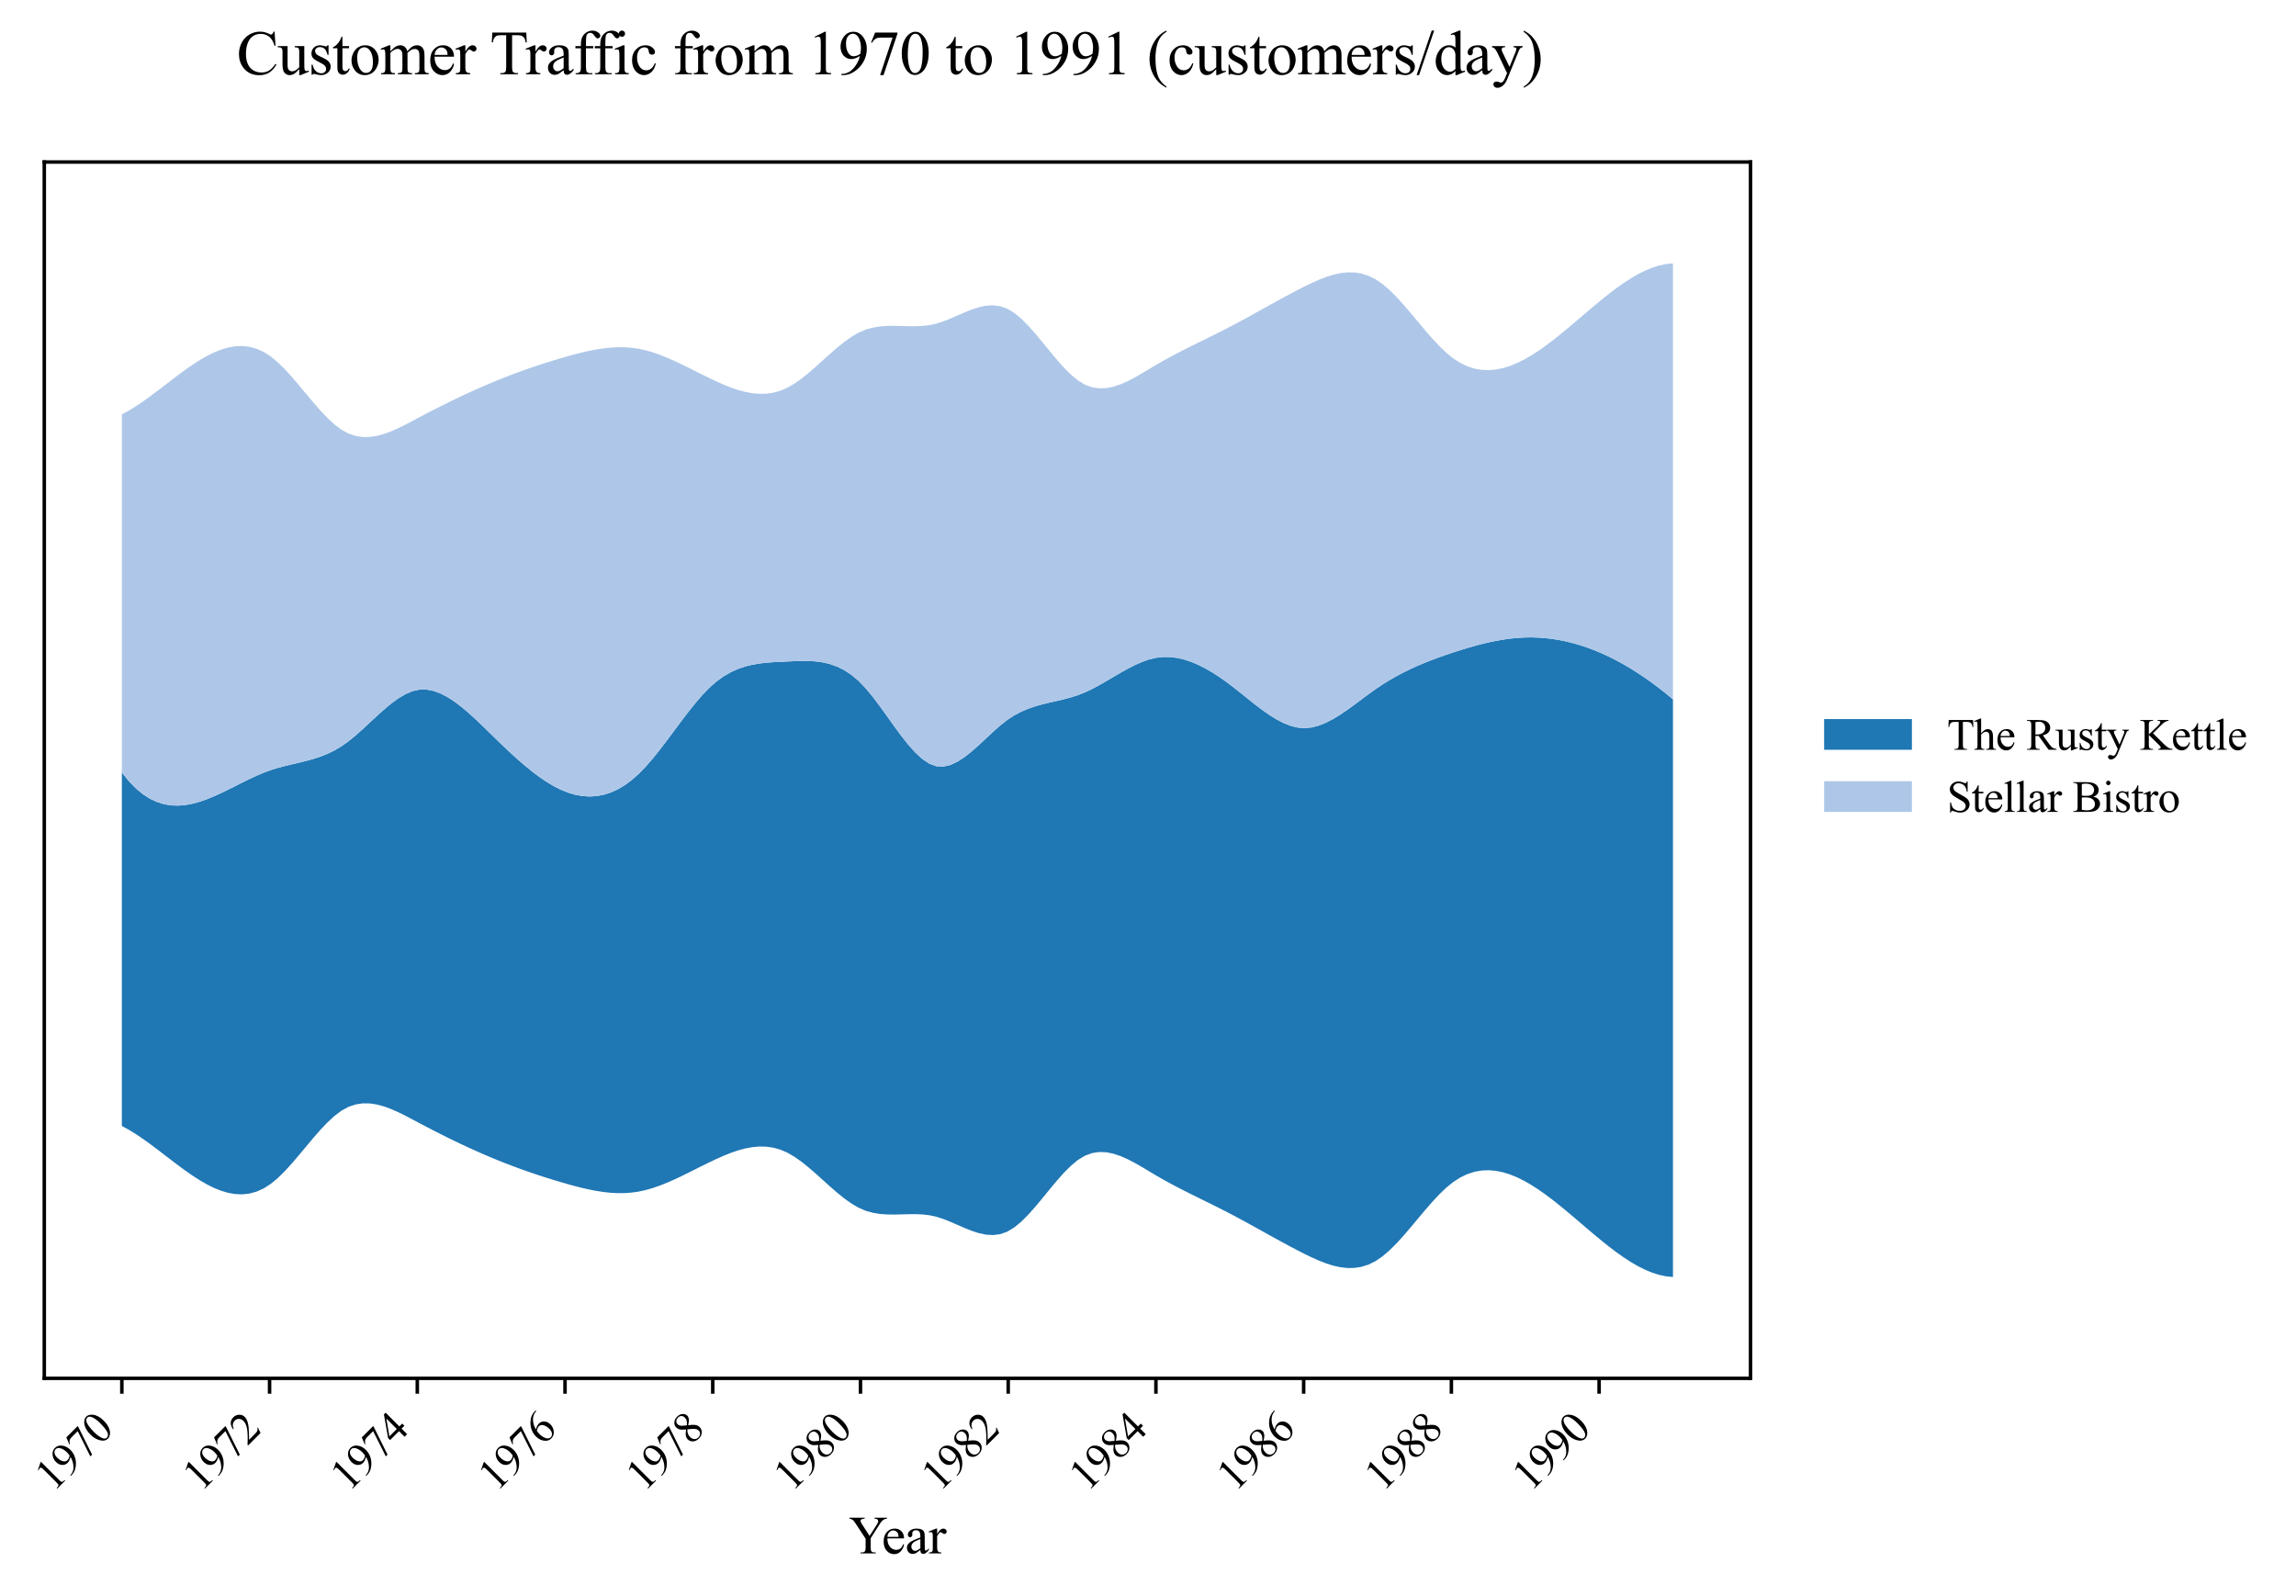 <?xml version="1.0" encoding="utf-8" standalone="no"?>
<!DOCTYPE svg PUBLIC "-//W3C//DTD SVG 1.1//EN"
  "http://www.w3.org/Graphics/SVG/1.1/DTD/svg11.dtd">
<svg xmlns:xlink="http://www.w3.org/1999/xlink" width="523.19pt" height="363.785pt" viewBox="0 0 523.19 363.785" xmlns="http://www.w3.org/2000/svg" version="1.1">
 <defs>
  <style type="text/css">*{stroke-linejoin: round; stroke-linecap: butt}</style>
 </defs>
 <g id="figure_1">
  <g id="patch_1">
   <path d="M 0 363.785 
L 523.19 363.785 
L 523.19 0 
L 0 0 
z
" style="fill: #ffffff"/>
  </g>
  <g id="axes_1">
   <g id="patch_2">
    <path d="M 10.092 314.121 
L 398.892 314.121 
L 398.892 36.921 
L 10.092 36.921 
z
" style="fill: #ffffff"/>
   </g>
   <g id="FillBetweenPolyCollection_1">
    <path d="M 27.765 176.042 
L 27.765 256.604 
L 29.379 257.483 
L 30.993 258.477 
L 32.606 259.565 
L 34.22 260.724 
L 35.834 261.933 
L 37.448 263.169 
L 39.062 264.409 
L 40.676 265.632 
L 42.29 266.816 
L 43.904 267.938 
L 45.518 268.975 
L 47.132 269.907 
L 48.746 270.709 
L 50.36 271.361 
L 51.974 271.84 
L 53.588 272.123 
L 55.202 272.189 
L 56.816 272.015 
L 58.43 271.579 
L 60.044 270.859 
L 61.658 269.833 
L 63.272 268.5 
L 64.885 266.916 
L 66.499 265.148 
L 68.113 263.261 
L 69.727 261.321 
L 71.341 259.394 
L 72.955 257.545 
L 74.569 255.841 
L 76.183 254.347 
L 77.797 253.129 
L 79.411 252.247 
L 81.025 251.699 
L 82.639 251.45 
L 84.253 251.465 
L 85.867 251.708 
L 87.481 252.143 
L 89.095 252.734 
L 90.709 253.446 
L 92.323 254.242 
L 93.937 255.087 
L 95.55 255.946 
L 97.164 256.794 
L 98.778 257.629 
L 100.392 258.449 
L 102.006 259.253 
L 103.62 260.041 
L 105.234 260.811 
L 106.848 261.563 
L 108.462 262.295 
L 110.076 263.006 
L 111.69 263.695 
L 113.304 264.362 
L 114.918 265.006 
L 116.532 265.629 
L 118.146 266.23 
L 119.76 266.81 
L 121.374 267.369 
L 122.988 267.909 
L 124.602 268.429 
L 126.215 268.93 
L 127.829 269.412 
L 129.443 269.876 
L 131.057 270.318 
L 132.671 270.727 
L 134.285 271.092 
L 135.899 271.404 
L 137.513 271.651 
L 139.127 271.823 
L 140.741 271.91 
L 142.355 271.9 
L 143.969 271.784 
L 145.583 271.55 
L 147.197 271.193 
L 148.811 270.725 
L 150.425 270.16 
L 152.039 269.515 
L 153.653 268.805 
L 155.267 268.047 
L 156.88 267.256 
L 158.494 266.448 
L 160.108 265.639 
L 161.722 264.844 
L 163.336 264.081 
L 164.95 263.367 
L 166.564 262.723 
L 168.178 262.173 
L 169.792 261.736 
L 171.406 261.435 
L 173.02 261.291 
L 174.634 261.325 
L 176.248 261.559 
L 177.862 262.015 
L 179.476 262.713 
L 181.09 263.658 
L 182.704 264.806 
L 184.318 266.106 
L 185.932 267.508 
L 187.545 268.961 
L 189.159 270.415 
L 190.773 271.817 
L 192.387 273.119 
L 194.001 274.268 
L 195.615 275.215 
L 197.229 275.913 
L 198.843 276.376 
L 200.457 276.647 
L 202.071 276.772 
L 203.685 276.794 
L 205.299 276.76 
L 206.913 276.712 
L 208.527 276.697 
L 210.141 276.758 
L 211.755 276.941 
L 213.369 277.289 
L 214.983 277.812 
L 216.597 278.456 
L 218.21 279.16 
L 219.824 279.864 
L 221.438 280.507 
L 223.052 281.029 
L 224.666 281.37 
L 226.28 281.469 
L 227.894 281.267 
L 229.508 280.702 
L 231.122 279.729 
L 232.736 278.394 
L 234.35 276.777 
L 235.964 274.959 
L 237.578 273.02 
L 239.192 271.042 
L 240.806 269.103 
L 242.42 267.286 
L 244.034 265.67 
L 245.648 264.337 
L 247.262 263.364 
L 248.875 262.777 
L 250.489 262.537 
L 252.103 262.599 
L 253.717 262.921 
L 255.331 263.459 
L 256.945 264.169 
L 258.559 265.008 
L 260.173 265.932 
L 261.787 266.897 
L 263.401 267.861 
L 265.015 268.788 
L 266.629 269.675 
L 268.243 270.531 
L 269.857 271.362 
L 271.471 272.174 
L 273.085 272.974 
L 274.699 273.77 
L 276.313 274.566 
L 277.927 275.372 
L 279.54 276.192 
L 281.154 277.034 
L 282.768 277.898 
L 284.382 278.778 
L 285.996 279.669 
L 287.61 280.566 
L 289.224 281.463 
L 290.838 282.356 
L 292.452 283.238 
L 294.066 284.106 
L 295.68 284.952 
L 297.294 285.773 
L 298.908 286.556 
L 300.522 287.277 
L 302.136 287.907 
L 303.75 288.418 
L 305.364 288.782 
L 306.978 288.971 
L 308.592 288.956 
L 310.206 288.71 
L 311.819 288.204 
L 313.433 287.41 
L 315.047 286.305 
L 316.661 284.918 
L 318.275 283.307 
L 319.889 281.53 
L 321.503 279.646 
L 323.117 277.712 
L 324.731 275.788 
L 326.345 273.931 
L 327.959 272.2 
L 329.573 270.653 
L 331.187 269.348 
L 332.801 268.318 
L 334.415 267.553 
L 336.029 267.036 
L 337.643 266.754 
L 339.257 266.69 
L 340.871 266.83 
L 342.484 267.158 
L 344.098 267.659 
L 345.712 268.317 
L 347.326 269.118 
L 348.94 270.046 
L 350.554 271.085 
L 352.168 272.22 
L 353.782 273.435 
L 355.396 274.714 
L 357.01 276.041 
L 358.624 277.401 
L 360.238 278.778 
L 361.852 280.156 
L 363.466 281.518 
L 365.08 282.851 
L 366.694 284.137 
L 368.308 285.36 
L 369.922 286.506 
L 371.536 287.559 
L 373.149 288.501 
L 374.763 289.319 
L 376.377 289.995 
L 377.991 290.515 
L 379.605 290.862 
L 381.219 291.021 
L 381.219 159.374 
L 381.219 159.374 
L 379.605 158.041 
L 377.991 156.771 
L 376.377 155.564 
L 374.763 154.421 
L 373.149 153.343 
L 371.536 152.329 
L 369.922 151.38 
L 368.308 150.498 
L 366.694 149.682 
L 365.08 148.933 
L 363.466 148.252 
L 361.852 147.639 
L 360.238 147.095 
L 358.624 146.62 
L 357.01 146.215 
L 355.396 145.88 
L 353.782 145.616 
L 352.168 145.423 
L 350.554 145.303 
L 348.94 145.255 
L 347.326 145.28 
L 345.712 145.377 
L 344.098 145.542 
L 342.484 145.769 
L 340.871 146.054 
L 339.257 146.391 
L 337.643 146.774 
L 336.029 147.2 
L 334.415 147.662 
L 332.801 148.156 
L 331.187 148.675 
L 329.573 149.217 
L 327.959 149.783 
L 326.345 150.38 
L 324.731 151.015 
L 323.117 151.693 
L 321.503 152.423 
L 319.889 153.211 
L 318.275 154.062 
L 316.661 154.985 
L 315.047 155.984 
L 313.433 157.068 
L 311.819 158.227 
L 310.206 159.427 
L 308.592 160.629 
L 306.978 161.796 
L 305.364 162.889 
L 303.75 163.872 
L 302.136 164.706 
L 300.522 165.354 
L 298.908 165.777 
L 297.294 165.938 
L 295.68 165.808 
L 294.066 165.403 
L 292.452 164.761 
L 290.838 163.919 
L 289.224 162.912 
L 287.61 161.778 
L 285.996 160.553 
L 284.382 159.273 
L 282.768 157.976 
L 281.154 156.698 
L 279.54 155.474 
L 277.927 154.332 
L 276.313 153.285 
L 274.699 152.346 
L 273.085 151.528 
L 271.471 150.845 
L 269.857 150.31 
L 268.243 149.936 
L 266.629 149.735 
L 265.015 149.722 
L 263.401 149.909 
L 261.787 150.302 
L 260.173 150.874 
L 258.559 151.59 
L 256.945 152.417 
L 255.331 153.32 
L 253.717 154.265 
L 252.103 155.217 
L 250.489 156.142 
L 248.875 157.005 
L 247.262 157.773 
L 245.648 158.412 
L 244.034 158.929 
L 242.42 159.359 
L 240.806 159.739 
L 239.192 160.105 
L 237.578 160.495 
L 235.964 160.945 
L 234.35 161.492 
L 232.736 162.173 
L 231.122 163.025 
L 229.508 164.084 
L 227.894 165.36 
L 226.28 166.788 
L 224.666 168.294 
L 223.052 169.8 
L 221.438 171.232 
L 219.824 172.514 
L 218.21 173.569 
L 216.597 174.323 
L 214.983 174.7 
L 213.369 174.623 
L 211.755 174.027 
L 210.141 172.942 
L 208.527 171.452 
L 206.913 169.641 
L 205.299 167.596 
L 203.685 165.401 
L 202.071 163.14 
L 200.457 160.899 
L 198.843 158.763 
L 197.229 156.816 
L 195.615 155.143 
L 194.001 153.789 
L 192.387 152.727 
L 190.773 151.924 
L 189.159 151.346 
L 187.545 150.961 
L 185.932 150.734 
L 184.318 150.633 
L 182.704 150.624 
L 181.09 150.673 
L 179.476 150.748 
L 177.862 150.822 
L 176.248 150.905 
L 174.634 151.027 
L 173.02 151.215 
L 171.406 151.495 
L 169.792 151.896 
L 168.178 152.445 
L 166.564 153.168 
L 164.95 154.095 
L 163.336 155.251 
L 161.722 156.663 
L 160.108 158.325 
L 158.494 160.188 
L 156.88 162.202 
L 155.267 164.318 
L 153.653 166.484 
L 152.039 168.652 
L 150.425 170.77 
L 148.811 172.789 
L 147.197 174.658 
L 145.583 176.328 
L 143.969 177.758 
L 142.355 178.946 
L 140.741 179.899 
L 139.127 180.624 
L 137.513 181.131 
L 135.899 181.425 
L 134.285 181.516 
L 132.671 181.409 
L 131.057 181.113 
L 129.443 180.636 
L 127.829 179.984 
L 126.215 179.171 
L 124.602 178.211 
L 122.988 177.121 
L 121.374 175.915 
L 119.76 174.608 
L 118.146 173.218 
L 116.532 171.759 
L 114.918 170.246 
L 113.304 168.695 
L 111.69 167.122 
L 110.076 165.547 
L 108.462 164.004 
L 106.848 162.53 
L 105.234 161.16 
L 103.62 159.931 
L 102.006 158.878 
L 100.392 158.039 
L 98.778 157.449 
L 97.164 157.143 
L 95.55 157.16 
L 93.937 157.528 
L 92.323 158.224 
L 90.709 159.192 
L 89.095 160.378 
L 87.481 161.725 
L 85.867 163.178 
L 84.253 164.681 
L 82.639 166.178 
L 81.025 167.615 
L 79.411 168.935 
L 77.797 170.084 
L 76.183 171.035 
L 74.569 171.813 
L 72.955 172.45 
L 71.341 172.976 
L 69.727 173.421 
L 68.113 173.816 
L 66.499 174.192 
L 64.885 174.579 
L 63.272 175.008 
L 61.658 175.51 
L 60.044 176.109 
L 58.43 176.796 
L 56.816 177.548 
L 55.202 178.342 
L 53.588 179.155 
L 51.974 179.964 
L 50.36 180.747 
L 48.746 181.48 
L 47.132 182.14 
L 45.518 182.704 
L 43.904 183.15 
L 42.29 183.454 
L 40.676 183.594 
L 39.062 183.547 
L 37.448 183.289 
L 35.834 182.798 
L 34.22 182.051 
L 32.606 181.025 
L 30.993 179.696 
L 29.379 178.043 
L 27.765 176.042 
z
" clip-path="url(#p66abca92aa)" style="fill: #1f77b4"/>
   </g>
   <g id="FillBetweenPolyCollection_2">
    <path d="M 27.765 94.438 
L 27.765 176.042 
L 29.379 178.043 
L 30.993 179.696 
L 32.606 181.025 
L 34.22 182.051 
L 35.834 182.798 
L 37.448 183.289 
L 39.062 183.547 
L 40.676 183.594 
L 42.29 183.454 
L 43.904 183.15 
L 45.518 182.704 
L 47.132 182.14 
L 48.746 181.48 
L 50.36 180.747 
L 51.974 179.964 
L 53.588 179.155 
L 55.202 178.342 
L 56.816 177.548 
L 58.43 176.796 
L 60.044 176.109 
L 61.658 175.51 
L 63.272 175.008 
L 64.885 174.579 
L 66.499 174.192 
L 68.113 173.816 
L 69.727 173.421 
L 71.341 172.976 
L 72.955 172.45 
L 74.569 171.813 
L 76.183 171.035 
L 77.797 170.084 
L 79.411 168.935 
L 81.025 167.615 
L 82.639 166.178 
L 84.253 164.681 
L 85.867 163.178 
L 87.481 161.725 
L 89.095 160.378 
L 90.709 159.192 
L 92.323 158.224 
L 93.937 157.528 
L 95.55 157.16 
L 97.164 157.143 
L 98.778 157.449 
L 100.392 158.039 
L 102.006 158.878 
L 103.62 159.931 
L 105.234 161.16 
L 106.848 162.53 
L 108.462 164.004 
L 110.076 165.547 
L 111.69 167.122 
L 113.304 168.695 
L 114.918 170.246 
L 116.532 171.759 
L 118.146 173.218 
L 119.76 174.608 
L 121.374 175.915 
L 122.988 177.121 
L 124.602 178.211 
L 126.215 179.171 
L 127.829 179.984 
L 129.443 180.636 
L 131.057 181.113 
L 132.671 181.409 
L 134.285 181.516 
L 135.899 181.425 
L 137.513 181.131 
L 139.127 180.624 
L 140.741 179.899 
L 142.355 178.946 
L 143.969 177.758 
L 145.583 176.328 
L 147.197 174.658 
L 148.811 172.789 
L 150.425 170.77 
L 152.039 168.652 
L 153.653 166.484 
L 155.267 164.318 
L 156.88 162.202 
L 158.494 160.188 
L 160.108 158.325 
L 161.722 156.663 
L 163.336 155.251 
L 164.95 154.095 
L 166.564 153.168 
L 168.178 152.445 
L 169.792 151.896 
L 171.406 151.495 
L 173.02 151.215 
L 174.634 151.027 
L 176.248 150.905 
L 177.862 150.822 
L 179.476 150.748 
L 181.09 150.673 
L 182.704 150.624 
L 184.318 150.633 
L 185.932 150.734 
L 187.545 150.961 
L 189.159 151.346 
L 190.773 151.924 
L 192.387 152.727 
L 194.001 153.789 
L 195.615 155.143 
L 197.229 156.816 
L 198.843 158.763 
L 200.457 160.899 
L 202.071 163.14 
L 203.685 165.401 
L 205.299 167.596 
L 206.913 169.641 
L 208.527 171.452 
L 210.141 172.942 
L 211.755 174.027 
L 213.369 174.623 
L 214.983 174.7 
L 216.597 174.323 
L 218.21 173.569 
L 219.824 172.514 
L 221.438 171.232 
L 223.052 169.8 
L 224.666 168.294 
L 226.28 166.788 
L 227.894 165.36 
L 229.508 164.084 
L 231.122 163.025 
L 232.736 162.173 
L 234.35 161.492 
L 235.964 160.945 
L 237.578 160.495 
L 239.192 160.105 
L 240.806 159.739 
L 242.42 159.359 
L 244.034 158.929 
L 245.648 158.412 
L 247.262 157.773 
L 248.875 157.005 
L 250.489 156.142 
L 252.103 155.217 
L 253.717 154.265 
L 255.331 153.32 
L 256.945 152.417 
L 258.559 151.59 
L 260.173 150.874 
L 261.787 150.302 
L 263.401 149.909 
L 265.015 149.722 
L 266.629 149.735 
L 268.243 149.936 
L 269.857 150.31 
L 271.471 150.845 
L 273.085 151.528 
L 274.699 152.346 
L 276.313 153.285 
L 277.927 154.332 
L 279.54 155.474 
L 281.154 156.698 
L 282.768 157.976 
L 284.382 159.273 
L 285.996 160.553 
L 287.61 161.778 
L 289.224 162.912 
L 290.838 163.919 
L 292.452 164.761 
L 294.066 165.403 
L 295.68 165.808 
L 297.294 165.938 
L 298.908 165.777 
L 300.522 165.354 
L 302.136 164.706 
L 303.75 163.872 
L 305.364 162.889 
L 306.978 161.796 
L 308.592 160.629 
L 310.206 159.427 
L 311.819 158.227 
L 313.433 157.068 
L 315.047 155.984 
L 316.661 154.985 
L 318.275 154.062 
L 319.889 153.211 
L 321.503 152.423 
L 323.117 151.693 
L 324.731 151.015 
L 326.345 150.38 
L 327.959 149.783 
L 329.573 149.217 
L 331.187 148.675 
L 332.801 148.156 
L 334.415 147.662 
L 336.029 147.2 
L 337.643 146.774 
L 339.257 146.391 
L 340.871 146.054 
L 342.484 145.769 
L 344.098 145.542 
L 345.712 145.377 
L 347.326 145.28 
L 348.94 145.255 
L 350.554 145.303 
L 352.168 145.423 
L 353.782 145.616 
L 355.396 145.88 
L 357.01 146.215 
L 358.624 146.62 
L 360.238 147.095 
L 361.852 147.639 
L 363.466 148.252 
L 365.08 148.933 
L 366.694 149.682 
L 368.308 150.498 
L 369.922 151.38 
L 371.536 152.329 
L 373.149 153.343 
L 374.763 154.421 
L 376.377 155.564 
L 377.991 156.771 
L 379.605 158.041 
L 381.219 159.374 
L 381.219 60.021 
L 381.219 60.021 
L 379.605 60.18 
L 377.991 60.527 
L 376.377 61.047 
L 374.763 61.724 
L 373.149 62.541 
L 371.536 63.484 
L 369.922 64.536 
L 368.308 65.682 
L 366.694 66.906 
L 365.08 68.192 
L 363.466 69.524 
L 361.852 70.887 
L 360.238 72.265 
L 358.624 73.641 
L 357.01 75.001 
L 355.396 76.328 
L 353.782 77.607 
L 352.168 78.822 
L 350.554 79.957 
L 348.94 80.997 
L 347.326 81.925 
L 345.712 82.725 
L 344.098 83.384 
L 342.484 83.885 
L 340.871 84.212 
L 339.257 84.352 
L 337.643 84.289 
L 336.029 84.006 
L 334.415 83.49 
L 332.801 82.725 
L 331.187 81.695 
L 329.573 80.39 
L 327.959 78.843 
L 326.345 77.111 
L 324.731 75.255 
L 323.117 73.33 
L 321.503 71.397 
L 319.889 69.512 
L 318.275 67.736 
L 316.661 66.125 
L 315.047 64.738 
L 313.433 63.633 
L 311.819 62.839 
L 310.206 62.333 
L 308.592 62.086 
L 306.978 62.072 
L 305.364 62.26 
L 303.75 62.624 
L 302.136 63.135 
L 300.522 63.765 
L 298.908 64.486 
L 297.294 65.27 
L 295.68 66.09 
L 294.066 66.937 
L 292.452 67.804 
L 290.838 68.687 
L 289.224 69.579 
L 287.61 70.477 
L 285.996 71.374 
L 284.382 72.265 
L 282.768 73.145 
L 281.154 74.008 
L 279.54 74.85 
L 277.927 75.671 
L 276.313 76.476 
L 274.699 77.273 
L 273.085 78.068 
L 271.471 78.868 
L 269.857 79.681 
L 268.243 80.511 
L 266.629 81.367 
L 265.015 82.255 
L 263.401 83.181 
L 261.787 84.145 
L 260.173 85.111 
L 258.559 86.034 
L 256.945 86.873 
L 255.331 87.583 
L 253.717 88.121 
L 252.103 88.443 
L 250.489 88.506 
L 248.875 88.265 
L 247.262 87.679 
L 245.648 86.706 
L 244.034 85.372 
L 242.42 83.756 
L 240.806 81.939 
L 239.192 80.001 
L 237.578 78.022 
L 235.964 76.083 
L 234.35 74.266 
L 232.736 72.649 
L 231.122 71.314 
L 229.508 70.341 
L 227.894 69.776 
L 226.28 69.573 
L 224.666 69.673 
L 223.052 70.014 
L 221.438 70.536 
L 219.824 71.179 
L 218.21 71.883 
L 216.597 72.586 
L 214.983 73.23 
L 213.369 73.753 
L 211.755 74.102 
L 210.141 74.285 
L 208.527 74.346 
L 206.913 74.33 
L 205.299 74.283 
L 203.685 74.248 
L 202.071 74.271 
L 200.457 74.395 
L 198.843 74.666 
L 197.229 75.129 
L 195.615 75.828 
L 194.001 76.774 
L 192.387 77.924 
L 190.773 79.225 
L 189.159 80.628 
L 187.545 82.081 
L 185.932 83.534 
L 184.318 84.936 
L 182.704 86.237 
L 181.09 87.385 
L 179.476 88.33 
L 177.862 89.028 
L 176.248 89.483 
L 174.634 89.717 
L 173.02 89.752 
L 171.406 89.607 
L 169.792 89.306 
L 168.178 88.87 
L 166.564 88.319 
L 164.95 87.676 
L 163.336 86.962 
L 161.722 86.198 
L 160.108 85.404 
L 158.494 84.594 
L 156.88 83.787 
L 155.267 82.996 
L 153.653 82.237 
L 152.039 81.528 
L 150.425 80.883 
L 148.811 80.318 
L 147.197 79.849 
L 145.583 79.492 
L 143.969 79.259 
L 142.355 79.143 
L 140.741 79.133 
L 139.127 79.219 
L 137.513 79.392 
L 135.899 79.639 
L 134.285 79.95 
L 132.671 80.316 
L 131.057 80.724 
L 129.443 81.166 
L 127.829 81.63 
L 126.215 82.113 
L 124.602 82.614 
L 122.988 83.134 
L 121.374 83.673 
L 119.76 84.233 
L 118.146 84.813 
L 116.532 85.414 
L 114.918 86.036 
L 113.304 86.68 
L 111.69 87.347 
L 110.076 88.037 
L 108.462 88.748 
L 106.848 89.48 
L 105.234 90.231 
L 103.62 91.001 
L 102.006 91.789 
L 100.392 92.594 
L 98.778 93.414 
L 97.164 94.248 
L 95.55 95.097 
L 93.937 95.955 
L 92.323 96.801 
L 90.709 97.597 
L 89.095 98.309 
L 87.481 98.9 
L 85.867 99.334 
L 84.253 99.577 
L 82.639 99.592 
L 81.025 99.344 
L 79.411 98.796 
L 77.797 97.913 
L 76.183 96.695 
L 74.569 95.202 
L 72.955 93.497 
L 71.341 91.649 
L 69.727 89.722 
L 68.113 87.782 
L 66.499 85.895 
L 64.885 84.127 
L 63.272 82.543 
L 61.658 81.21 
L 60.044 80.183 
L 58.43 79.463 
L 56.816 79.027 
L 55.202 78.853 
L 53.588 78.919 
L 51.974 79.203 
L 50.36 79.682 
L 48.746 80.333 
L 47.132 81.136 
L 45.518 82.067 
L 43.904 83.105 
L 42.29 84.226 
L 40.676 85.41 
L 39.062 86.633 
L 37.448 87.874 
L 35.834 89.11 
L 34.22 90.318 
L 32.606 91.478 
L 30.993 92.566 
L 29.379 93.56 
L 27.765 94.438 
z
" clip-path="url(#p66abca92aa)" style="fill: #aec7e8"/>
   </g>
   <g id="matplotlib.axis_1">
    <g id="xtick_1">
     <g id="line2d_1">
      <defs>
       <path id="m7a3e57dedd" d="M 0 0 
L 0 3.5 
" style="stroke: #000000; stroke-width: 0.8"/>
      </defs>
      <g>
       <use xlink:href="#m7a3e57dedd" x="27.765" y="314.121" style="stroke: #000000; stroke-width: 0.8"/>
      </g>
     </g>
     <g id="text_1">
      <!-- 1970 -->
      <g transform="translate(12.11 340.173) rotate(-45) scale(0.1 -0.1)">
       <defs>
        <path id="TimesNewRomanPSMT-31" d="M 750 3822 
L 1781 4325 
L 1884 4325 
L 1884 747 
Q 1884 391 1914 303 
Q 1944 216 2037 169 
Q 2131 122 2419 116 
L 2419 0 
L 825 0 
L 825 116 
Q 1125 122 1212 167 
Q 1300 213 1334 289 
Q 1369 366 1369 747 
L 1369 3034 
Q 1369 3497 1338 3628 
Q 1316 3728 1258 3775 
Q 1200 3822 1119 3822 
Q 1003 3822 797 3725 
L 750 3822 
z
" transform="scale(0.016)"/>
        <path id="TimesNewRomanPSMT-39" d="M 338 -88 
L 338 28 
Q 744 34 1094 217 
Q 1444 400 1770 856 
Q 2097 1313 2225 1859 
Q 1734 1544 1338 1544 
Q 891 1544 572 1889 
Q 253 2234 253 2806 
Q 253 3363 572 3797 
Q 956 4325 1575 4325 
Q 2097 4325 2469 3894 
Q 2925 3359 2925 2575 
Q 2925 1869 2578 1258 
Q 2231 647 1613 244 
Q 1109 -88 516 -88 
L 338 -88 
z
M 2275 2091 
Q 2331 2497 2331 2741 
Q 2331 3044 2228 3395 
Q 2125 3747 1936 3934 
Q 1747 4122 1506 4122 
Q 1228 4122 1018 3872 
Q 809 3622 809 3128 
Q 809 2469 1088 2097 
Q 1291 1828 1588 1828 
Q 1731 1828 1928 1897 
Q 2125 1966 2275 2091 
z
" transform="scale(0.016)"/>
        <path id="TimesNewRomanPSMT-37" d="M 644 4238 
L 2916 4238 
L 2916 4119 
L 1503 -88 
L 1153 -88 
L 2419 3728 
L 1253 3728 
Q 900 3728 750 3644 
Q 488 3500 328 3200 
L 238 3234 
L 644 4238 
z
" transform="scale(0.016)"/>
        <path id="TimesNewRomanPSMT-30" d="M 231 2094 
Q 231 2819 450 3342 
Q 669 3866 1031 4122 
Q 1313 4325 1613 4325 
Q 2100 4325 2488 3828 
Q 2972 3213 2972 2159 
Q 2972 1422 2759 906 
Q 2547 391 2217 158 
Q 1888 -75 1581 -75 
Q 975 -75 572 641 
Q 231 1244 231 2094 
z
M 844 2016 
Q 844 1141 1059 588 
Q 1238 122 1591 122 
Q 1759 122 1940 273 
Q 2122 425 2216 781 
Q 2359 1319 2359 2297 
Q 2359 3022 2209 3506 
Q 2097 3866 1919 4016 
Q 1791 4119 1609 4119 
Q 1397 4119 1231 3928 
Q 1006 3669 925 3112 
Q 844 2556 844 2016 
z
" transform="scale(0.016)"/>
       </defs>
       <use xlink:href="#TimesNewRomanPSMT-31"/>
       <use xlink:href="#TimesNewRomanPSMT-39" transform="translate(50 0)"/>
       <use xlink:href="#TimesNewRomanPSMT-37" transform="translate(100 0)"/>
       <use xlink:href="#TimesNewRomanPSMT-30" transform="translate(150 0)"/>
      </g>
     </g>
    </g>
    <g id="xtick_2">
     <g id="line2d_2">
      <g>
       <use xlink:href="#m7a3e57dedd" x="61.427" y="314.121" style="stroke: #000000; stroke-width: 0.8"/>
      </g>
     </g>
     <g id="text_2">
      <!-- 1972 -->
      <g transform="translate(45.772 340.173) rotate(-45) scale(0.1 -0.1)">
       <defs>
        <path id="TimesNewRomanPSMT-32" d="M 2934 816 
L 2638 0 
L 138 0 
L 138 116 
Q 1241 1122 1691 1759 
Q 2141 2397 2141 2925 
Q 2141 3328 1894 3587 
Q 1647 3847 1303 3847 
Q 991 3847 742 3664 
Q 494 3481 375 3128 
L 259 3128 
Q 338 3706 661 4015 
Q 984 4325 1469 4325 
Q 1984 4325 2329 3994 
Q 2675 3663 2675 3213 
Q 2675 2891 2525 2569 
Q 2294 2063 1775 1497 
Q 997 647 803 472 
L 1909 472 
Q 2247 472 2383 497 
Q 2519 522 2628 598 
Q 2738 675 2819 816 
L 2934 816 
z
" transform="scale(0.016)"/>
       </defs>
       <use xlink:href="#TimesNewRomanPSMT-31"/>
       <use xlink:href="#TimesNewRomanPSMT-39" transform="translate(50 0)"/>
       <use xlink:href="#TimesNewRomanPSMT-37" transform="translate(100 0)"/>
       <use xlink:href="#TimesNewRomanPSMT-32" transform="translate(150 0)"/>
      </g>
     </g>
    </g>
    <g id="xtick_3">
     <g id="line2d_3">
      <g>
       <use xlink:href="#m7a3e57dedd" x="95.089" y="314.121" style="stroke: #000000; stroke-width: 0.8"/>
      </g>
     </g>
     <g id="text_3">
      <!-- 1974 -->
      <g transform="translate(79.435 340.173) rotate(-45) scale(0.1 -0.1)">
       <defs>
        <path id="TimesNewRomanPSMT-34" d="M 2978 1563 
L 2978 1119 
L 2409 1119 
L 2409 0 
L 1894 0 
L 1894 1119 
L 100 1119 
L 100 1519 
L 2066 4325 
L 2409 4325 
L 2409 1563 
L 2978 1563 
z
M 1894 1563 
L 1894 3666 
L 406 1563 
L 1894 1563 
z
" transform="scale(0.016)"/>
       </defs>
       <use xlink:href="#TimesNewRomanPSMT-31"/>
       <use xlink:href="#TimesNewRomanPSMT-39" transform="translate(50 0)"/>
       <use xlink:href="#TimesNewRomanPSMT-37" transform="translate(100 0)"/>
       <use xlink:href="#TimesNewRomanPSMT-34" transform="translate(150 0)"/>
      </g>
     </g>
    </g>
    <g id="xtick_4">
     <g id="line2d_4">
      <g>
       <use xlink:href="#m7a3e57dedd" x="128.752" y="314.121" style="stroke: #000000; stroke-width: 0.8"/>
      </g>
     </g>
     <g id="text_4">
      <!-- 1976 -->
      <g transform="translate(113.097 340.173) rotate(-45) scale(0.1 -0.1)">
       <defs>
        <path id="TimesNewRomanPSMT-36" d="M 2869 4325 
L 2869 4209 
Q 2456 4169 2195 4045 
Q 1934 3922 1679 3669 
Q 1425 3416 1258 3105 
Q 1091 2794 978 2366 
Q 1428 2675 1881 2675 
Q 2316 2675 2634 2325 
Q 2953 1975 2953 1425 
Q 2953 894 2631 456 
Q 2244 -75 1606 -75 
Q 1172 -75 869 213 
Q 275 772 275 1663 
Q 275 2231 503 2743 
Q 731 3256 1154 3653 
Q 1578 4050 1965 4187 
Q 2353 4325 2688 4325 
L 2869 4325 
z
M 925 2138 
Q 869 1716 869 1456 
Q 869 1156 980 804 
Q 1091 453 1309 247 
Q 1469 100 1697 100 
Q 1969 100 2183 356 
Q 2397 613 2397 1088 
Q 2397 1622 2184 2012 
Q 1972 2403 1581 2403 
Q 1463 2403 1327 2353 
Q 1191 2303 925 2138 
z
" transform="scale(0.016)"/>
       </defs>
       <use xlink:href="#TimesNewRomanPSMT-31"/>
       <use xlink:href="#TimesNewRomanPSMT-39" transform="translate(50 0)"/>
       <use xlink:href="#TimesNewRomanPSMT-37" transform="translate(100 0)"/>
       <use xlink:href="#TimesNewRomanPSMT-36" transform="translate(150 0)"/>
      </g>
     </g>
    </g>
    <g id="xtick_5">
     <g id="line2d_5">
      <g>
       <use xlink:href="#m7a3e57dedd" x="162.414" y="314.121" style="stroke: #000000; stroke-width: 0.8"/>
      </g>
     </g>
     <g id="text_5">
      <!-- 1978 -->
      <g transform="translate(146.759 340.173) rotate(-45) scale(0.1 -0.1)">
       <defs>
        <path id="TimesNewRomanPSMT-38" d="M 1228 2134 
Q 725 2547 579 2797 
Q 434 3047 434 3316 
Q 434 3728 753 4026 
Q 1072 4325 1600 4325 
Q 2113 4325 2425 4047 
Q 2738 3769 2738 3413 
Q 2738 3175 2569 2928 
Q 2400 2681 1866 2347 
Q 2416 1922 2594 1678 
Q 2831 1359 2831 1006 
Q 2831 559 2490 242 
Q 2150 -75 1597 -75 
Q 994 -75 656 303 
Q 388 606 388 966 
Q 388 1247 577 1523 
Q 766 1800 1228 2134 
z
M 1719 2469 
Q 2094 2806 2194 3001 
Q 2294 3197 2294 3444 
Q 2294 3772 2109 3958 
Q 1925 4144 1606 4144 
Q 1288 4144 1088 3959 
Q 888 3775 888 3528 
Q 888 3366 970 3203 
Q 1053 3041 1206 2894 
L 1719 2469 
z
M 1375 2016 
Q 1116 1797 991 1539 
Q 866 1281 866 981 
Q 866 578 1086 336 
Q 1306 94 1647 94 
Q 1984 94 2187 284 
Q 2391 475 2391 747 
Q 2391 972 2272 1150 
Q 2050 1481 1375 2016 
z
" transform="scale(0.016)"/>
       </defs>
       <use xlink:href="#TimesNewRomanPSMT-31"/>
       <use xlink:href="#TimesNewRomanPSMT-39" transform="translate(50 0)"/>
       <use xlink:href="#TimesNewRomanPSMT-37" transform="translate(100 0)"/>
       <use xlink:href="#TimesNewRomanPSMT-38" transform="translate(150 0)"/>
      </g>
     </g>
    </g>
    <g id="xtick_6">
     <g id="line2d_6">
      <g>
       <use xlink:href="#m7a3e57dedd" x="196.076" y="314.121" style="stroke: #000000; stroke-width: 0.8"/>
      </g>
     </g>
     <g id="text_6">
      <!-- 1980 -->
      <g transform="translate(180.422 340.173) rotate(-45) scale(0.1 -0.1)">
       <use xlink:href="#TimesNewRomanPSMT-31"/>
       <use xlink:href="#TimesNewRomanPSMT-39" transform="translate(50 0)"/>
       <use xlink:href="#TimesNewRomanPSMT-38" transform="translate(100 0)"/>
       <use xlink:href="#TimesNewRomanPSMT-30" transform="translate(150 0)"/>
      </g>
     </g>
    </g>
    <g id="xtick_7">
     <g id="line2d_7">
      <g>
       <use xlink:href="#m7a3e57dedd" x="229.739" y="314.121" style="stroke: #000000; stroke-width: 0.8"/>
      </g>
     </g>
     <g id="text_7">
      <!-- 1982 -->
      <g transform="translate(214.084 340.173) rotate(-45) scale(0.1 -0.1)">
       <use xlink:href="#TimesNewRomanPSMT-31"/>
       <use xlink:href="#TimesNewRomanPSMT-39" transform="translate(50 0)"/>
       <use xlink:href="#TimesNewRomanPSMT-38" transform="translate(100 0)"/>
       <use xlink:href="#TimesNewRomanPSMT-32" transform="translate(150 0)"/>
      </g>
     </g>
    </g>
    <g id="xtick_8">
     <g id="line2d_8">
      <g>
       <use xlink:href="#m7a3e57dedd" x="263.401" y="314.121" style="stroke: #000000; stroke-width: 0.8"/>
      </g>
     </g>
     <g id="text_8">
      <!-- 1984 -->
      <g transform="translate(247.746 340.173) rotate(-45) scale(0.1 -0.1)">
       <use xlink:href="#TimesNewRomanPSMT-31"/>
       <use xlink:href="#TimesNewRomanPSMT-39" transform="translate(50 0)"/>
       <use xlink:href="#TimesNewRomanPSMT-38" transform="translate(100 0)"/>
       <use xlink:href="#TimesNewRomanPSMT-34" transform="translate(150 0)"/>
      </g>
     </g>
    </g>
    <g id="xtick_9">
     <g id="line2d_9">
      <g>
       <use xlink:href="#m7a3e57dedd" x="297.063" y="314.121" style="stroke: #000000; stroke-width: 0.8"/>
      </g>
     </g>
     <g id="text_9">
      <!-- 1986 -->
      <g transform="translate(281.409 340.173) rotate(-45) scale(0.1 -0.1)">
       <use xlink:href="#TimesNewRomanPSMT-31"/>
       <use xlink:href="#TimesNewRomanPSMT-39" transform="translate(50 0)"/>
       <use xlink:href="#TimesNewRomanPSMT-38" transform="translate(100 0)"/>
       <use xlink:href="#TimesNewRomanPSMT-36" transform="translate(150 0)"/>
      </g>
     </g>
    </g>
    <g id="xtick_10">
     <g id="line2d_10">
      <g>
       <use xlink:href="#m7a3e57dedd" x="330.726" y="314.121" style="stroke: #000000; stroke-width: 0.8"/>
      </g>
     </g>
     <g id="text_10">
      <!-- 1988 -->
      <g transform="translate(315.071 340.173) rotate(-45) scale(0.1 -0.1)">
       <use xlink:href="#TimesNewRomanPSMT-31"/>
       <use xlink:href="#TimesNewRomanPSMT-39" transform="translate(50 0)"/>
       <use xlink:href="#TimesNewRomanPSMT-38" transform="translate(100 0)"/>
       <use xlink:href="#TimesNewRomanPSMT-38" transform="translate(150 0)"/>
      </g>
     </g>
    </g>
    <g id="xtick_11">
     <g id="line2d_11">
      <g>
       <use xlink:href="#m7a3e57dedd" x="364.388" y="314.121" style="stroke: #000000; stroke-width: 0.8"/>
      </g>
     </g>
     <g id="text_11">
      <!-- 1990 -->
      <g transform="translate(348.733 340.173) rotate(-45) scale(0.1 -0.1)">
       <use xlink:href="#TimesNewRomanPSMT-31"/>
       <use xlink:href="#TimesNewRomanPSMT-39" transform="translate(50 0)"/>
       <use xlink:href="#TimesNewRomanPSMT-39" transform="translate(100 0)"/>
       <use xlink:href="#TimesNewRomanPSMT-30" transform="translate(150 0)"/>
      </g>
     </g>
    </g>
    <g id="text_12">
     <!-- Year -->
     <g transform="translate(193.434 354.018) scale(0.12 -0.12)">
      <defs>
       <path id="TimesNewRomanPSMT-59" d="M 3050 4238 
L 4528 4238 
L 4528 4122 
L 4447 4122 
Q 4366 4122 4209 4050 
Q 4053 3978 3925 3843 
Q 3797 3709 3609 3406 
L 2588 1797 
L 2588 734 
Q 2588 344 2675 247 
Q 2794 116 3050 116 
L 3188 116 
L 3188 0 
L 1388 0 
L 1388 116 
L 1538 116 
Q 1806 116 1919 278 
Q 1988 378 1988 734 
L 1988 1738 
L 825 3513 
Q 619 3825 545 3903 
Q 472 3981 241 4091 
Q 178 4122 59 4122 
L 59 4238 
L 1872 4238 
L 1872 4122 
L 1778 4122 
Q 1631 4122 1507 4053 
Q 1384 3984 1384 3847 
Q 1384 3734 1575 3441 
L 2459 2075 
L 3291 3381 
Q 3478 3675 3478 3819 
Q 3478 3906 3433 3975 
Q 3388 4044 3303 4083 
Q 3219 4122 3050 4122 
L 3050 4238 
z
" transform="scale(0.016)"/>
       <path id="TimesNewRomanPSMT-65" d="M 681 1784 
Q 678 1147 991 784 
Q 1303 422 1725 422 
Q 2006 422 2214 576 
Q 2422 731 2563 1106 
L 2659 1044 
Q 2594 616 2278 264 
Q 1963 -88 1488 -88 
Q 972 -88 605 314 
Q 238 716 238 1394 
Q 238 2128 614 2539 
Q 991 2950 1559 2950 
Q 2041 2950 2350 2633 
Q 2659 2316 2659 1784 
L 681 1784 
z
M 681 1966 
L 2006 1966 
Q 1991 2241 1941 2353 
Q 1863 2528 1708 2628 
Q 1553 2728 1384 2728 
Q 1125 2728 920 2526 
Q 716 2325 681 1966 
z
" transform="scale(0.016)"/>
       <path id="TimesNewRomanPSMT-61" d="M 1822 413 
Q 1381 72 1269 19 
Q 1100 -59 909 -59 
Q 613 -59 420 144 
Q 228 347 228 678 
Q 228 888 322 1041 
Q 450 1253 767 1440 
Q 1084 1628 1822 1897 
L 1822 2009 
Q 1822 2438 1686 2597 
Q 1550 2756 1291 2756 
Q 1094 2756 978 2650 
Q 859 2544 859 2406 
L 866 2225 
Q 866 2081 792 2003 
Q 719 1925 600 1925 
Q 484 1925 411 2006 
Q 338 2088 338 2228 
Q 338 2497 613 2722 
Q 888 2947 1384 2947 
Q 1766 2947 2009 2819 
Q 2194 2722 2281 2516 
Q 2338 2381 2338 1966 
L 2338 994 
Q 2338 584 2353 492 
Q 2369 400 2405 369 
Q 2441 338 2488 338 
Q 2538 338 2575 359 
Q 2641 400 2828 588 
L 2828 413 
Q 2478 -56 2159 -56 
Q 2006 -56 1915 50 
Q 1825 156 1822 413 
z
M 1822 616 
L 1822 1706 
Q 1350 1519 1213 1441 
Q 966 1303 859 1153 
Q 753 1003 753 825 
Q 753 600 887 451 
Q 1022 303 1197 303 
Q 1434 303 1822 616 
z
" transform="scale(0.016)"/>
       <path id="TimesNewRomanPSMT-72" d="M 1038 2947 
L 1038 2303 
Q 1397 2947 1775 2947 
Q 1947 2947 2059 2842 
Q 2172 2738 2172 2600 
Q 2172 2478 2090 2393 
Q 2009 2309 1897 2309 
Q 1788 2309 1652 2417 
Q 1516 2525 1450 2525 
Q 1394 2525 1328 2463 
Q 1188 2334 1038 2041 
L 1038 669 
Q 1038 431 1097 309 
Q 1138 225 1241 169 
Q 1344 113 1538 113 
L 1538 0 
L 72 0 
L 72 113 
Q 291 113 397 181 
Q 475 231 506 341 
Q 522 394 522 644 
L 522 1753 
Q 522 2253 501 2348 
Q 481 2444 426 2487 
Q 372 2531 291 2531 
Q 194 2531 72 2484 
L 41 2597 
L 906 2947 
L 1038 2947 
z
" transform="scale(0.016)"/>
      </defs>
      <use xlink:href="#TimesNewRomanPSMT-59"/>
      <use xlink:href="#TimesNewRomanPSMT-65" transform="translate(62.217 0)"/>
      <use xlink:href="#TimesNewRomanPSMT-61" transform="translate(106.602 0)"/>
      <use xlink:href="#TimesNewRomanPSMT-72" transform="translate(150.986 0)"/>
     </g>
    </g>
   </g>
   <g id="patch_3">
    <path d="M 10.092 314.121 
L 10.092 36.921 
" style="fill: none; stroke: #000000; stroke-width: 0.8; stroke-linejoin: miter; stroke-linecap: square"/>
   </g>
   <g id="patch_4">
    <path d="M 398.892 314.121 
L 398.892 36.921 
" style="fill: none; stroke: #000000; stroke-width: 0.8; stroke-linejoin: miter; stroke-linecap: square"/>
   </g>
   <g id="patch_5">
    <path d="M 10.092 314.121 
L 398.892 314.121 
" style="fill: none; stroke: #000000; stroke-width: 0.8; stroke-linejoin: miter; stroke-linecap: square"/>
   </g>
   <g id="patch_6">
    <path d="M 10.092 36.921 
L 398.892 36.921 
" style="fill: none; stroke: #000000; stroke-width: 0.8; stroke-linejoin: miter; stroke-linecap: square"/>
   </g>
   <g id="text_13">
    <!-- Customer Traffic from 1970 to 1991 (customers/day)  -->
    <g transform="translate(53.935 16.921) scale(0.14 -0.14)">
     <defs>
      <path id="TimesNewRomanPSMT-43" d="M 3853 4334 
L 3950 2894 
L 3853 2894 
Q 3659 3541 3300 3825 
Q 2941 4109 2438 4109 
Q 2016 4109 1675 3895 
Q 1334 3681 1139 3212 
Q 944 2744 944 2047 
Q 944 1472 1128 1050 
Q 1313 628 1683 403 
Q 2053 178 2528 178 
Q 2941 178 3256 354 
Q 3572 531 3950 1056 
L 4047 994 
Q 3728 428 3303 165 
Q 2878 -97 2294 -97 
Q 1241 -97 663 684 
Q 231 1266 231 2053 
Q 231 2688 515 3219 
Q 800 3750 1298 4042 
Q 1797 4334 2388 4334 
Q 2847 4334 3294 4109 
Q 3425 4041 3481 4041 
Q 3566 4041 3628 4100 
Q 3709 4184 3744 4334 
L 3853 4334 
z
" transform="scale(0.016)"/>
      <path id="TimesNewRomanPSMT-75" d="M 2709 2863 
L 2709 1128 
Q 2709 631 2732 520 
Q 2756 409 2807 365 
Q 2859 322 2928 322 
Q 3025 322 3147 375 
L 3191 266 
L 2334 -88 
L 2194 -88 
L 2194 519 
Q 1825 119 1631 15 
Q 1438 -88 1222 -88 
Q 981 -88 804 51 
Q 628 191 559 409 
Q 491 628 491 1028 
L 491 2306 
Q 491 2509 447 2587 
Q 403 2666 317 2708 
Q 231 2750 6 2747 
L 6 2863 
L 1009 2863 
L 1009 947 
Q 1009 547 1148 422 
Q 1288 297 1484 297 
Q 1619 297 1789 381 
Q 1959 466 2194 703 
L 2194 2325 
Q 2194 2569 2105 2655 
Q 2016 2741 1734 2747 
L 1734 2863 
L 2709 2863 
z
" transform="scale(0.016)"/>
      <path id="TimesNewRomanPSMT-73" d="M 2050 2947 
L 2050 1972 
L 1947 1972 
Q 1828 2431 1642 2597 
Q 1456 2763 1169 2763 
Q 950 2763 815 2647 
Q 681 2531 681 2391 
Q 681 2216 781 2091 
Q 878 1963 1175 1819 
L 1631 1597 
Q 2266 1288 2266 781 
Q 2266 391 1970 151 
Q 1675 -88 1309 -88 
Q 1047 -88 709 6 
Q 606 38 541 38 
Q 469 38 428 -44 
L 325 -44 
L 325 978 
L 428 978 
Q 516 541 762 319 
Q 1009 97 1316 97 
Q 1531 97 1667 223 
Q 1803 350 1803 528 
Q 1803 744 1651 891 
Q 1500 1038 1047 1263 
Q 594 1488 453 1669 
Q 313 1847 313 2119 
Q 313 2472 555 2709 
Q 797 2947 1181 2947 
Q 1350 2947 1591 2875 
Q 1750 2828 1803 2828 
Q 1853 2828 1881 2850 
Q 1909 2872 1947 2947 
L 2050 2947 
z
" transform="scale(0.016)"/>
      <path id="TimesNewRomanPSMT-74" d="M 1031 3803 
L 1031 2863 
L 1700 2863 
L 1700 2644 
L 1031 2644 
L 1031 788 
Q 1031 509 1111 412 
Q 1191 316 1316 316 
Q 1419 316 1516 380 
Q 1613 444 1666 569 
L 1788 569 
Q 1678 263 1478 108 
Q 1278 -47 1066 -47 
Q 922 -47 784 33 
Q 647 113 581 261 
Q 516 409 516 719 
L 516 2644 
L 63 2644 
L 63 2747 
Q 234 2816 414 2980 
Q 594 3144 734 3369 
Q 806 3488 934 3803 
L 1031 3803 
z
" transform="scale(0.016)"/>
      <path id="TimesNewRomanPSMT-6f" d="M 1600 2947 
Q 2250 2947 2644 2453 
Q 2978 2031 2978 1484 
Q 2978 1100 2793 706 
Q 2609 313 2286 112 
Q 1963 -88 1566 -88 
Q 919 -88 538 428 
Q 216 863 216 1403 
Q 216 1797 411 2186 
Q 606 2575 925 2761 
Q 1244 2947 1600 2947 
z
M 1503 2744 
Q 1338 2744 1170 2645 
Q 1003 2547 900 2300 
Q 797 2053 797 1666 
Q 797 1041 1045 587 
Q 1294 134 1700 134 
Q 2003 134 2200 384 
Q 2397 634 2397 1244 
Q 2397 2006 2069 2444 
Q 1847 2744 1503 2744 
z
" transform="scale(0.016)"/>
      <path id="TimesNewRomanPSMT-6d" d="M 1050 2338 
Q 1363 2650 1419 2697 
Q 1559 2816 1721 2881 
Q 1884 2947 2044 2947 
Q 2313 2947 2506 2790 
Q 2700 2634 2766 2338 
Q 3088 2713 3309 2830 
Q 3531 2947 3766 2947 
Q 3994 2947 4170 2830 
Q 4347 2713 4450 2447 
Q 4519 2266 4519 1878 
L 4519 647 
Q 4519 378 4559 278 
Q 4591 209 4675 161 
Q 4759 113 4950 113 
L 4950 0 
L 3538 0 
L 3538 113 
L 3597 113 
Q 3781 113 3884 184 
Q 3956 234 3988 344 
Q 4000 397 4000 647 
L 4000 1878 
Q 4000 2228 3916 2372 
Q 3794 2572 3525 2572 
Q 3359 2572 3192 2489 
Q 3025 2406 2788 2181 
L 2781 2147 
L 2788 2013 
L 2788 647 
Q 2788 353 2820 281 
Q 2853 209 2943 161 
Q 3034 113 3253 113 
L 3253 0 
L 1806 0 
L 1806 113 
Q 2044 113 2133 169 
Q 2222 225 2256 338 
Q 2272 391 2272 647 
L 2272 1878 
Q 2272 2228 2169 2381 
Q 2031 2581 1784 2581 
Q 1616 2581 1450 2491 
Q 1191 2353 1050 2181 
L 1050 647 
Q 1050 366 1089 281 
Q 1128 197 1204 155 
Q 1281 113 1516 113 
L 1516 0 
L 100 0 
L 100 113 
Q 297 113 375 155 
Q 453 197 493 289 
Q 534 381 534 647 
L 534 1741 
Q 534 2213 506 2350 
Q 484 2453 437 2492 
Q 391 2531 309 2531 
Q 222 2531 100 2484 
L 53 2597 
L 916 2947 
L 1050 2947 
L 1050 2338 
z
" transform="scale(0.016)"/>
      <path id="TimesNewRomanPSMT-20" transform="scale(0.016)"/>
      <path id="TimesNewRomanPSMT-54" d="M 3703 4238 
L 3750 3244 
L 3631 3244 
Q 3597 3506 3538 3619 
Q 3441 3800 3280 3886 
Q 3119 3972 2856 3972 
L 2259 3972 
L 2259 734 
Q 2259 344 2344 247 
Q 2463 116 2709 116 
L 2856 116 
L 2856 0 
L 1059 0 
L 1059 116 
L 1209 116 
Q 1478 116 1591 278 
Q 1659 378 1659 734 
L 1659 3972 
L 1150 3972 
Q 853 3972 728 3928 
Q 566 3869 450 3700 
Q 334 3531 313 3244 
L 194 3244 
L 244 4238 
L 3703 4238 
z
" transform="scale(0.016)"/>
      <path id="TimesNewRomanPSMT-66" d="M 1319 2638 
L 1319 756 
Q 1319 356 1406 250 
Q 1522 113 1716 113 
L 1975 113 
L 1975 0 
L 266 0 
L 266 113 
L 394 113 
Q 519 113 622 175 
Q 725 238 764 344 
Q 803 450 803 756 
L 803 2638 
L 247 2638 
L 247 2863 
L 803 2863 
L 803 3050 
Q 803 3478 940 3775 
Q 1078 4072 1361 4255 
Q 1644 4438 1997 4438 
Q 2325 4438 2600 4225 
Q 2781 4084 2781 3909 
Q 2781 3816 2700 3733 
Q 2619 3650 2525 3650 
Q 2453 3650 2373 3701 
Q 2294 3753 2178 3923 
Q 2063 4094 1966 4153 
Q 1869 4213 1750 4213 
Q 1606 4213 1506 4136 
Q 1406 4059 1362 3898 
Q 1319 3738 1319 3069 
L 1319 2863 
L 2056 2863 
L 2056 2638 
L 1319 2638 
z
" transform="scale(0.016)"/>
      <path id="TimesNewRomanPSMT-69" d="M 928 4444 
Q 1059 4444 1151 4351 
Q 1244 4259 1244 4128 
Q 1244 3997 1151 3903 
Q 1059 3809 928 3809 
Q 797 3809 703 3903 
Q 609 3997 609 4128 
Q 609 4259 701 4351 
Q 794 4444 928 4444 
z
M 1188 2947 
L 1188 647 
Q 1188 378 1227 289 
Q 1266 200 1342 156 
Q 1419 113 1622 113 
L 1622 0 
L 231 0 
L 231 113 
Q 441 113 512 153 
Q 584 194 626 287 
Q 669 381 669 647 
L 669 1750 
Q 669 2216 641 2353 
Q 619 2453 572 2492 
Q 525 2531 444 2531 
Q 356 2531 231 2484 
L 188 2597 
L 1050 2947 
L 1188 2947 
z
" transform="scale(0.016)"/>
      <path id="TimesNewRomanPSMT-63" d="M 2631 1088 
Q 2516 522 2178 217 
Q 1841 -88 1431 -88 
Q 944 -88 581 321 
Q 219 731 219 1428 
Q 219 2103 620 2525 
Q 1022 2947 1584 2947 
Q 2006 2947 2278 2723 
Q 2550 2500 2550 2259 
Q 2550 2141 2473 2067 
Q 2397 1994 2259 1994 
Q 2075 1994 1981 2113 
Q 1928 2178 1911 2362 
Q 1894 2547 1784 2644 
Q 1675 2738 1481 2738 
Q 1169 2738 978 2506 
Q 725 2200 725 1697 
Q 725 1184 976 792 
Q 1228 400 1656 400 
Q 1963 400 2206 609 
Q 2378 753 2541 1131 
L 2631 1088 
z
" transform="scale(0.016)"/>
      <path id="TimesNewRomanPSMT-28" d="M 1988 -1253 
L 1988 -1369 
Q 1516 -1131 1200 -813 
Q 750 -359 506 256 
Q 263 872 263 1534 
Q 263 2503 741 3301 
Q 1219 4100 1988 4444 
L 1988 4313 
Q 1603 4100 1356 3731 
Q 1109 3363 987 2797 
Q 866 2231 866 1616 
Q 866 947 969 400 
Q 1050 -31 1165 -292 
Q 1281 -553 1476 -793 
Q 1672 -1034 1988 -1253 
z
" transform="scale(0.016)"/>
      <path id="TimesNewRomanPSMT-2f" d="M 1794 4444 
L 259 -88 
L 9 -88 
L 1544 4444 
L 1794 4444 
z
" transform="scale(0.016)"/>
      <path id="TimesNewRomanPSMT-64" d="M 2222 322 
Q 2013 103 1813 7 
Q 1613 -88 1381 -88 
Q 913 -88 563 304 
Q 213 697 213 1313 
Q 213 1928 600 2439 
Q 988 2950 1597 2950 
Q 1975 2950 2222 2709 
L 2222 3238 
Q 2222 3728 2198 3840 
Q 2175 3953 2125 3993 
Q 2075 4034 2000 4034 
Q 1919 4034 1784 3984 
L 1744 4094 
L 2597 4444 
L 2738 4444 
L 2738 1134 
Q 2738 631 2761 520 
Q 2784 409 2836 365 
Q 2888 322 2956 322 
Q 3041 322 3181 375 
L 3216 266 
L 2366 -88 
L 2222 -88 
L 2222 322 
z
M 2222 541 
L 2222 2016 
Q 2203 2228 2109 2403 
Q 2016 2578 1861 2667 
Q 1706 2756 1559 2756 
Q 1284 2756 1069 2509 
Q 784 2184 784 1559 
Q 784 928 1059 592 
Q 1334 256 1672 256 
Q 1956 256 2222 541 
z
" transform="scale(0.016)"/>
      <path id="TimesNewRomanPSMT-79" d="M 38 2863 
L 1372 2863 
L 1372 2747 
L 1306 2747 
Q 1166 2747 1095 2686 
Q 1025 2625 1025 2534 
Q 1025 2413 1128 2197 
L 1825 753 
L 2466 2334 
Q 2519 2463 2519 2588 
Q 2519 2644 2497 2672 
Q 2472 2706 2419 2726 
Q 2366 2747 2231 2747 
L 2231 2863 
L 3163 2863 
L 3163 2747 
Q 3047 2734 2984 2696 
Q 2922 2659 2847 2556 
Q 2819 2513 2741 2316 
L 1575 -541 
Q 1406 -956 1132 -1168 
Q 859 -1381 606 -1381 
Q 422 -1381 303 -1275 
Q 184 -1169 184 -1031 
Q 184 -900 270 -820 
Q 356 -741 506 -741 
Q 609 -741 788 -809 
Q 913 -856 944 -856 
Q 1038 -856 1148 -759 
Q 1259 -663 1372 -384 
L 1575 113 
L 547 2272 
Q 500 2369 397 2513 
Q 319 2622 269 2659 
Q 197 2709 38 2747 
L 38 2863 
z
" transform="scale(0.016)"/>
      <path id="TimesNewRomanPSMT-29" d="M 144 4313 
L 144 4444 
Q 619 4209 934 3891 
Q 1381 3434 1625 2820 
Q 1869 2206 1869 1541 
Q 1869 572 1392 -226 
Q 916 -1025 144 -1369 
L 144 -1253 
Q 528 -1038 776 -670 
Q 1025 -303 1145 264 
Q 1266 831 1266 1447 
Q 1266 2113 1163 2663 
Q 1084 3094 967 3353 
Q 850 3613 656 3853 
Q 463 4094 144 4313 
z
" transform="scale(0.016)"/>
     </defs>
     <use xlink:href="#TimesNewRomanPSMT-43"/>
     <use xlink:href="#TimesNewRomanPSMT-75" transform="translate(66.699 0)"/>
     <use xlink:href="#TimesNewRomanPSMT-73" transform="translate(116.699 0)"/>
     <use xlink:href="#TimesNewRomanPSMT-74" transform="translate(155.615 0)"/>
     <use xlink:href="#TimesNewRomanPSMT-6f" transform="translate(183.398 0)"/>
     <use xlink:href="#TimesNewRomanPSMT-6d" transform="translate(233.398 0)"/>
     <use xlink:href="#TimesNewRomanPSMT-65" transform="translate(311.182 0)"/>
     <use xlink:href="#TimesNewRomanPSMT-72" transform="translate(355.566 0)"/>
     <use xlink:href="#TimesNewRomanPSMT-20" transform="translate(388.867 0)"/>
     <use xlink:href="#TimesNewRomanPSMT-54" transform="translate(412.117 0)"/>
     <use xlink:href="#TimesNewRomanPSMT-72" transform="translate(469.701 0)"/>
     <use xlink:href="#TimesNewRomanPSMT-61" transform="translate(503.002 0)"/>
     <use xlink:href="#TimesNewRomanPSMT-66" transform="translate(547.387 0)"/>
     <use xlink:href="#TimesNewRomanPSMT-66" transform="translate(578.938 0)"/>
     <use xlink:href="#TimesNewRomanPSMT-69" transform="translate(612.238 0)"/>
     <use xlink:href="#TimesNewRomanPSMT-63" transform="translate(640.021 0)"/>
     <use xlink:href="#TimesNewRomanPSMT-20" transform="translate(684.406 0)"/>
     <use xlink:href="#TimesNewRomanPSMT-66" transform="translate(709.406 0)"/>
     <use xlink:href="#TimesNewRomanPSMT-72" transform="translate(742.707 0)"/>
     <use xlink:href="#TimesNewRomanPSMT-6f" transform="translate(776.008 0)"/>
     <use xlink:href="#TimesNewRomanPSMT-6d" transform="translate(826.008 0)"/>
     <use xlink:href="#TimesNewRomanPSMT-20" transform="translate(903.791 0)"/>
     <use xlink:href="#TimesNewRomanPSMT-31" transform="translate(928.791 0)"/>
     <use xlink:href="#TimesNewRomanPSMT-39" transform="translate(978.791 0)"/>
     <use xlink:href="#TimesNewRomanPSMT-37" transform="translate(1028.791 0)"/>
     <use xlink:href="#TimesNewRomanPSMT-30" transform="translate(1078.791 0)"/>
     <use xlink:href="#TimesNewRomanPSMT-20" transform="translate(1128.791 0)"/>
     <use xlink:href="#TimesNewRomanPSMT-74" transform="translate(1153.791 0)"/>
     <use xlink:href="#TimesNewRomanPSMT-6f" transform="translate(1181.574 0)"/>
     <use xlink:href="#TimesNewRomanPSMT-20" transform="translate(1231.574 0)"/>
     <use xlink:href="#TimesNewRomanPSMT-31" transform="translate(1256.574 0)"/>
     <use xlink:href="#TimesNewRomanPSMT-39" transform="translate(1306.574 0)"/>
     <use xlink:href="#TimesNewRomanPSMT-39" transform="translate(1356.574 0)"/>
     <use xlink:href="#TimesNewRomanPSMT-31" transform="translate(1406.574 0)"/>
     <use xlink:href="#TimesNewRomanPSMT-20" transform="translate(1456.574 0)"/>
     <use xlink:href="#TimesNewRomanPSMT-28" transform="translate(1481.574 0)"/>
     <use xlink:href="#TimesNewRomanPSMT-63" transform="translate(1514.875 0)"/>
     <use xlink:href="#TimesNewRomanPSMT-75" transform="translate(1559.26 0)"/>
     <use xlink:href="#TimesNewRomanPSMT-73" transform="translate(1609.26 0)"/>
     <use xlink:href="#TimesNewRomanPSMT-74" transform="translate(1648.176 0)"/>
     <use xlink:href="#TimesNewRomanPSMT-6f" transform="translate(1675.959 0)"/>
     <use xlink:href="#TimesNewRomanPSMT-6d" transform="translate(1725.959 0)"/>
     <use xlink:href="#TimesNewRomanPSMT-65" transform="translate(1803.742 0)"/>
     <use xlink:href="#TimesNewRomanPSMT-72" transform="translate(1848.127 0)"/>
     <use xlink:href="#TimesNewRomanPSMT-73" transform="translate(1881.428 0)"/>
     <use xlink:href="#TimesNewRomanPSMT-2f" transform="translate(1920.344 0)"/>
     <use xlink:href="#TimesNewRomanPSMT-64" transform="translate(1948.127 0)"/>
     <use xlink:href="#TimesNewRomanPSMT-61" transform="translate(1998.127 0)"/>
     <use xlink:href="#TimesNewRomanPSMT-79" transform="translate(2042.512 0)"/>
     <use xlink:href="#TimesNewRomanPSMT-29" transform="translate(2092.512 0)"/>
     <use xlink:href="#TimesNewRomanPSMT-20" transform="translate(2125.812 0)"/>
    </g>
   </g>
   <g id="legend_1">
    <g id="patch_7">
     <path d="M 415.668 170.873 
L 435.668 170.873 
L 435.668 163.873 
L 415.668 163.873 
z
" style="fill: #1f77b4"/>
    </g>
    <g id="text_14">
     <!-- The Rusty Kettle -->
     <g transform="translate(443.668 170.873) scale(0.1 -0.1)">
      <defs>
       <path id="TimesNewRomanPSMT-68" d="M 1041 4444 
L 1041 2350 
Q 1388 2731 1591 2839 
Q 1794 2947 1997 2947 
Q 2241 2947 2416 2812 
Q 2591 2678 2675 2391 
Q 2734 2191 2734 1659 
L 2734 647 
Q 2734 375 2778 275 
Q 2809 200 2884 156 
Q 2959 113 3159 113 
L 3159 0 
L 1753 0 
L 1753 113 
L 1819 113 
Q 2019 113 2097 173 
Q 2175 234 2206 353 
Q 2216 403 2216 647 
L 2216 1659 
Q 2216 2128 2167 2275 
Q 2119 2422 2012 2495 
Q 1906 2569 1756 2569 
Q 1603 2569 1437 2487 
Q 1272 2406 1041 2159 
L 1041 647 
Q 1041 353 1073 281 
Q 1106 209 1195 161 
Q 1284 113 1503 113 
L 1503 0 
L 84 0 
L 84 113 
Q 275 113 384 172 
Q 447 203 484 290 
Q 522 378 522 647 
L 522 3238 
Q 522 3728 498 3840 
Q 475 3953 426 3993 
Q 378 4034 297 4034 
Q 231 4034 84 3984 
L 41 4094 
L 897 4444 
L 1041 4444 
z
" transform="scale(0.016)"/>
       <path id="TimesNewRomanPSMT-52" d="M 4325 0 
L 3194 0 
L 1759 1981 
Q 1600 1975 1500 1975 
Q 1459 1975 1412 1976 
Q 1366 1978 1316 1981 
L 1316 750 
Q 1316 350 1403 253 
Q 1522 116 1759 116 
L 1925 116 
L 1925 0 
L 109 0 
L 109 116 
L 269 116 
Q 538 116 653 291 
Q 719 388 719 750 
L 719 3488 
Q 719 3888 631 3984 
Q 509 4122 269 4122 
L 109 4122 
L 109 4238 
L 1653 4238 
Q 2328 4238 2648 4139 
Q 2969 4041 3192 3777 
Q 3416 3513 3416 3147 
Q 3416 2756 3161 2468 
Q 2906 2181 2372 2063 
L 3247 847 
Q 3547 428 3762 290 
Q 3978 153 4325 116 
L 4325 0 
z
M 1316 2178 
Q 1375 2178 1419 2176 
Q 1463 2175 1491 2175 
Q 2097 2175 2405 2437 
Q 2713 2700 2713 3106 
Q 2713 3503 2464 3751 
Q 2216 4000 1806 4000 
Q 1625 4000 1316 3941 
L 1316 2178 
z
" transform="scale(0.016)"/>
       <path id="TimesNewRomanPSMT-4b" d="M 1913 2350 
L 3475 797 
Q 3859 413 4131 273 
Q 4403 134 4675 116 
L 4675 0 
L 2659 0 
L 2659 116 
Q 2841 116 2920 177 
Q 3000 238 3000 313 
Q 3000 388 2970 447 
Q 2941 506 2775 669 
L 1313 2116 
L 1313 750 
Q 1313 428 1353 325 
Q 1384 247 1484 191 
Q 1619 116 1769 116 
L 1913 116 
L 1913 0 
L 106 0 
L 106 116 
L 256 116 
Q 519 116 638 269 
Q 713 369 713 750 
L 713 3488 
Q 713 3809 672 3916 
Q 641 3991 544 4047 
Q 406 4122 256 4122 
L 106 4122 
L 106 4238 
L 1913 4238 
L 1913 4122 
L 1769 4122 
Q 1622 4122 1484 4050 
Q 1388 4000 1350 3900 
Q 1313 3800 1313 3488 
L 1313 2191 
Q 1375 2250 1741 2588 
Q 2669 3438 2863 3722 
Q 2947 3847 2947 3941 
Q 2947 4013 2881 4067 
Q 2816 4122 2659 4122 
L 2563 4122 
L 2563 4238 
L 4119 4238 
L 4119 4122 
Q 3981 4119 3868 4084 
Q 3756 4050 3593 3951 
Q 3431 3853 3194 3634 
Q 3125 3572 2559 2994 
L 1913 2350 
z
" transform="scale(0.016)"/>
       <path id="TimesNewRomanPSMT-6c" d="M 1184 4444 
L 1184 647 
Q 1184 378 1223 290 
Q 1263 203 1344 158 
Q 1425 113 1647 113 
L 1647 0 
L 244 0 
L 244 113 
Q 441 113 512 153 
Q 584 194 625 287 
Q 666 381 666 647 
L 666 3247 
Q 666 3731 644 3842 
Q 622 3953 573 3993 
Q 525 4034 450 4034 
Q 369 4034 244 3984 
L 191 4094 
L 1044 4444 
L 1184 4444 
z
" transform="scale(0.016)"/>
      </defs>
      <use xlink:href="#TimesNewRomanPSMT-54"/>
      <use xlink:href="#TimesNewRomanPSMT-68" transform="translate(61.084 0)"/>
      <use xlink:href="#TimesNewRomanPSMT-65" transform="translate(111.084 0)"/>
      <use xlink:href="#TimesNewRomanPSMT-20" transform="translate(155.469 0)"/>
      <use xlink:href="#TimesNewRomanPSMT-52" transform="translate(180.469 0)"/>
      <use xlink:href="#TimesNewRomanPSMT-75" transform="translate(247.168 0)"/>
      <use xlink:href="#TimesNewRomanPSMT-73" transform="translate(297.168 0)"/>
      <use xlink:href="#TimesNewRomanPSMT-74" transform="translate(336.084 0)"/>
      <use xlink:href="#TimesNewRomanPSMT-79" transform="translate(363.867 0)"/>
      <use xlink:href="#TimesNewRomanPSMT-20" transform="translate(413.867 0)"/>
      <use xlink:href="#TimesNewRomanPSMT-4b" transform="translate(438.867 0)"/>
      <use xlink:href="#TimesNewRomanPSMT-65" transform="translate(511.084 0)"/>
      <use xlink:href="#TimesNewRomanPSMT-74" transform="translate(555.469 0)"/>
      <use xlink:href="#TimesNewRomanPSMT-74" transform="translate(583.252 0)"/>
      <use xlink:href="#TimesNewRomanPSMT-6c" transform="translate(611.035 0)"/>
      <use xlink:href="#TimesNewRomanPSMT-65" transform="translate(638.818 0)"/>
     </g>
    </g>
    <g id="patch_8">
     <path d="M 415.668 185.031 
L 435.668 185.031 
L 435.668 178.031 
L 415.668 178.031 
z
" style="fill: #aec7e8"/>
    </g>
    <g id="text_15">
     <!-- Stellar Bistro -->
     <g transform="translate(443.668 185.031) scale(0.1 -0.1)">
      <defs>
       <path id="TimesNewRomanPSMT-53" d="M 2934 4334 
L 2934 2869 
L 2819 2869 
Q 2763 3291 2617 3541 
Q 2472 3791 2203 3937 
Q 1934 4084 1647 4084 
Q 1322 4084 1109 3886 
Q 897 3688 897 3434 
Q 897 3241 1031 3081 
Q 1225 2847 1953 2456 
Q 2547 2138 2764 1967 
Q 2981 1797 3098 1565 
Q 3216 1334 3216 1081 
Q 3216 600 2842 251 
Q 2469 -97 1881 -97 
Q 1697 -97 1534 -69 
Q 1438 -53 1133 45 
Q 828 144 747 144 
Q 669 144 623 97 
Q 578 50 556 -97 
L 441 -97 
L 441 1356 
L 556 1356 
Q 638 900 775 673 
Q 913 447 1195 297 
Q 1478 147 1816 147 
Q 2206 147 2432 353 
Q 2659 559 2659 841 
Q 2659 997 2573 1156 
Q 2488 1316 2306 1453 
Q 2184 1547 1640 1851 
Q 1097 2156 867 2337 
Q 638 2519 519 2737 
Q 400 2956 400 3219 
Q 400 3675 750 4004 
Q 1100 4334 1641 4334 
Q 1978 4334 2356 4169 
Q 2531 4091 2603 4091 
Q 2684 4091 2736 4139 
Q 2788 4188 2819 4334 
L 2934 4334 
z
" transform="scale(0.016)"/>
       <path id="TimesNewRomanPSMT-42" d="M 2956 2163 
Q 3397 2069 3616 1863 
Q 3919 1575 3919 1159 
Q 3919 844 3719 555 
Q 3519 266 3170 133 
Q 2822 0 2106 0 
L 106 0 
L 106 116 
L 266 116 
Q 531 116 647 284 
Q 719 394 719 750 
L 719 3488 
Q 719 3881 628 3984 
Q 506 4122 266 4122 
L 106 4122 
L 106 4238 
L 1938 4238 
Q 2450 4238 2759 4163 
Q 3228 4050 3475 3764 
Q 3722 3478 3722 3106 
Q 3722 2788 3528 2536 
Q 3334 2284 2956 2163 
z
M 1319 2331 
Q 1434 2309 1582 2298 
Q 1731 2288 1909 2288 
Q 2366 2288 2595 2386 
Q 2825 2484 2947 2687 
Q 3069 2891 3069 3131 
Q 3069 3503 2766 3765 
Q 2463 4028 1881 4028 
Q 1569 4028 1319 3959 
L 1319 2331 
z
M 1319 306 
Q 1681 222 2034 222 
Q 2600 222 2897 476 
Q 3194 731 3194 1106 
Q 3194 1353 3059 1581 
Q 2925 1809 2622 1940 
Q 2319 2072 1872 2072 
Q 1678 2072 1540 2065 
Q 1403 2059 1319 2044 
L 1319 306 
z
" transform="scale(0.016)"/>
      </defs>
      <use xlink:href="#TimesNewRomanPSMT-53"/>
      <use xlink:href="#TimesNewRomanPSMT-74" transform="translate(55.615 0)"/>
      <use xlink:href="#TimesNewRomanPSMT-65" transform="translate(83.398 0)"/>
      <use xlink:href="#TimesNewRomanPSMT-6c" transform="translate(127.783 0)"/>
      <use xlink:href="#TimesNewRomanPSMT-6c" transform="translate(155.566 0)"/>
      <use xlink:href="#TimesNewRomanPSMT-61" transform="translate(183.35 0)"/>
      <use xlink:href="#TimesNewRomanPSMT-72" transform="translate(227.734 0)"/>
      <use xlink:href="#TimesNewRomanPSMT-20" transform="translate(261.035 0)"/>
      <use xlink:href="#TimesNewRomanPSMT-42" transform="translate(286.035 0)"/>
      <use xlink:href="#TimesNewRomanPSMT-69" transform="translate(352.734 0)"/>
      <use xlink:href="#TimesNewRomanPSMT-73" transform="translate(380.518 0)"/>
      <use xlink:href="#TimesNewRomanPSMT-74" transform="translate(419.434 0)"/>
      <use xlink:href="#TimesNewRomanPSMT-72" transform="translate(447.217 0)"/>
      <use xlink:href="#TimesNewRomanPSMT-6f" transform="translate(480.518 0)"/>
     </g>
    </g>
   </g>
  </g>
 </g>
 <defs>
  <clipPath id="p66abca92aa">
   <rect x="10.092" y="36.921" width="388.8" height="277.2"/>
  </clipPath>
 </defs>
</svg>
